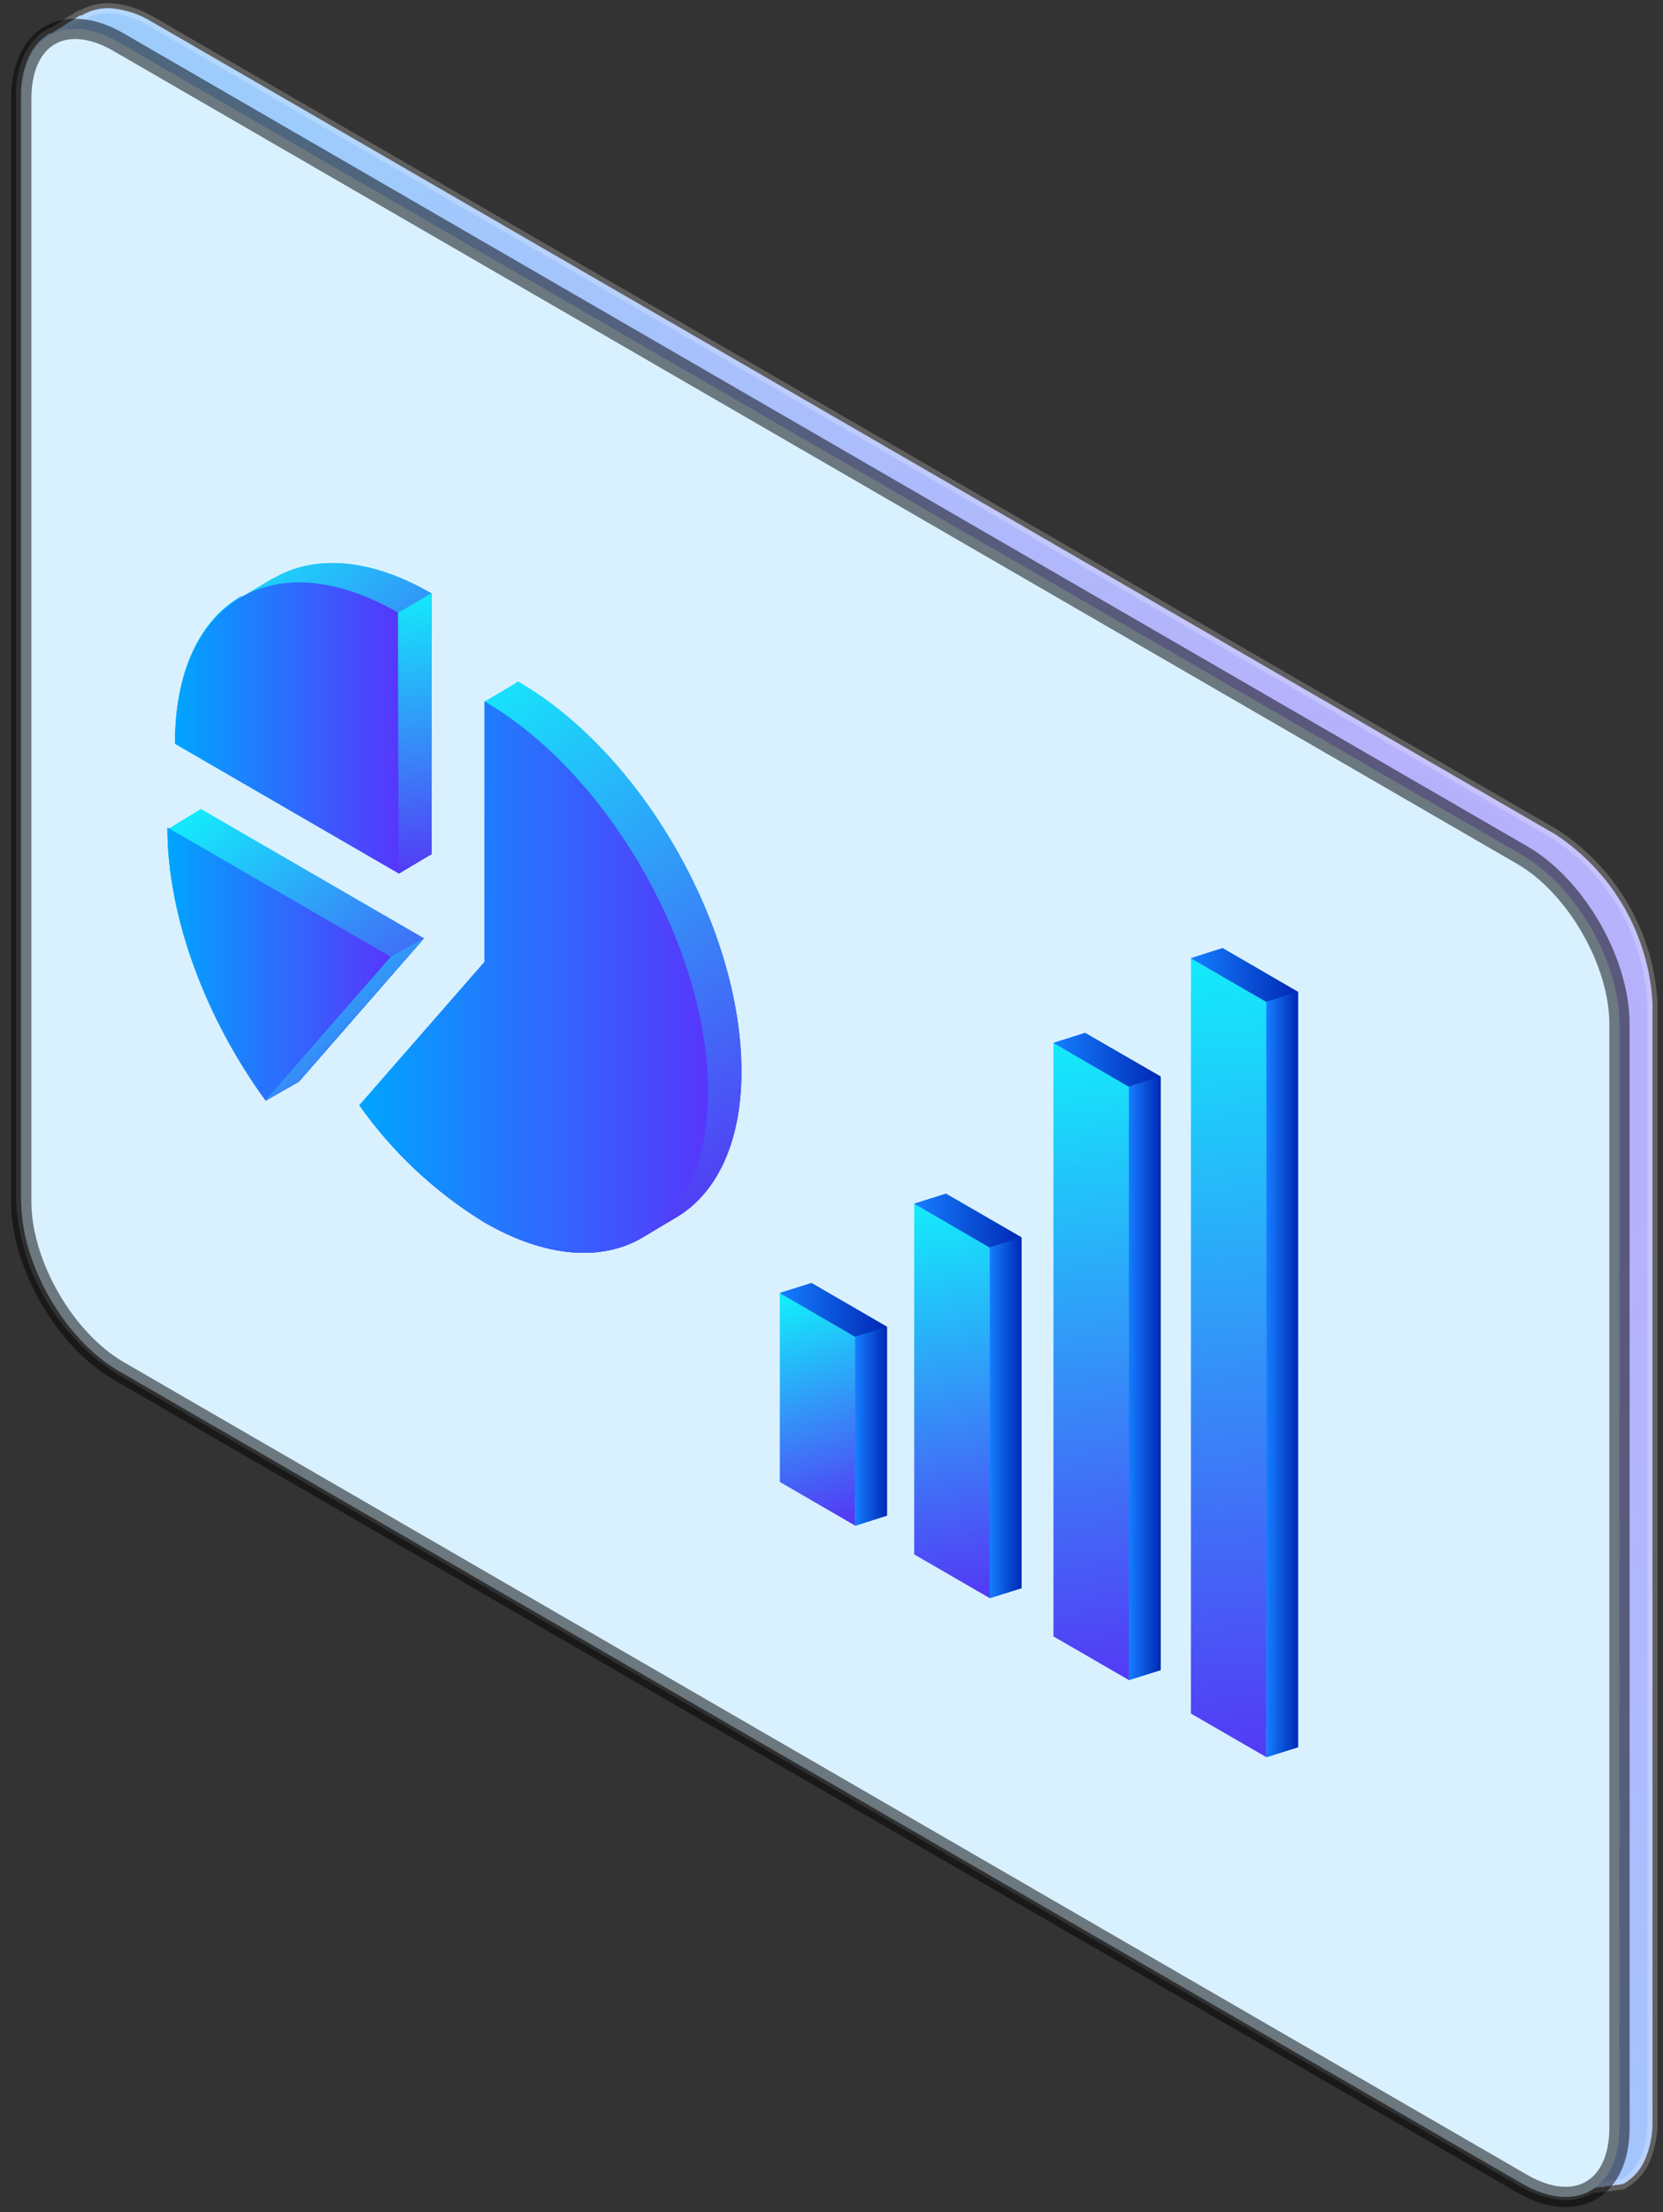 <?xml version="1.0" encoding="UTF-8"?>
<svg width="82px" height="109px" viewBox="0 0 82 109" version="1.1" xmlns="http://www.w3.org/2000/svg" xmlns:xlink="http://www.w3.org/1999/xlink">
    <rect x="0" y="0" width="82" height="109" fill="#333333" stroke="none"/>
    <!-- Generator: Sketch 54.1 (76490) - https://sketchapp.com -->
    <title>banner_4_pie</title>
    <desc>Created with Sketch.</desc>
    <defs>
        <radialGradient cx="77.979%" cy="50.689%" fx="77.979%" fy="50.689%" r="86.586%" gradientTransform="translate(0.78,0.507),scale(1,0.747),translate(-0.78,-0.507)" id="radialGradient-1">
            <stop stop-color="#BFA8FB" offset="0%"></stop>
            <stop stop-color="#9DCCFC" offset="100%"></stop>
        </radialGradient>
        <radialGradient cx="-452.269%" cy="127.966%" fx="-452.269%" fy="127.966%" r="1154.612%" gradientTransform="translate(-4.523,1.28),scale(1,0.325),translate(4.523,-1.28)" id="radialGradient-2">
            <stop stop-color="#683FCE" offset="0%"></stop>
            <stop stop-color="#72BEED" offset="100%"></stop>
        </radialGradient>
        <linearGradient x1="55.267%" y1="100%" x2="44.733%" y2="0%" id="linearGradient-3">
            <stop stop-color="#533BF5" offset="0%"></stop>
            <stop stop-color="#14EAFB" offset="100%"></stop>
        </linearGradient>
        <linearGradient x1="100%" y1="54.086%" x2="0%" y2="54.086%" id="linearGradient-4">
            <stop stop-color="#0028B4" offset="0%"></stop>
            <stop stop-color="#157EFF" offset="100%"></stop>
        </linearGradient>
        <linearGradient x1="100%" y1="54.086%" x2="0%" y2="54.086%" id="linearGradient-5">
            <stop stop-color="#0028B4" offset="0%"></stop>
            <stop stop-color="#157EFF" offset="100%"></stop>
        </linearGradient>
        <radialGradient cx="-452.269%" cy="127.921%" fx="-452.269%" fy="127.921%" r="1179.795%" gradientTransform="translate(-4.523,1.279),scale(1,0.191),translate(4.523,-1.279)" id="radialGradient-6">
            <stop stop-color="#683FCE" offset="0%"></stop>
            <stop stop-color="#72BEED" offset="100%"></stop>
        </radialGradient>
        <linearGradient x1="51.838%" y1="100%" x2="48.162%" y2="0%" id="linearGradient-7">
            <stop stop-color="#533BF5" offset="0%"></stop>
            <stop stop-color="#14EAFB" offset="100%"></stop>
        </linearGradient>
        <linearGradient x1="100%" y1="54.086%" x2="0%" y2="54.086%" id="linearGradient-8">
            <stop stop-color="#0028B4" offset="0%"></stop>
            <stop stop-color="#157EFF" offset="100%"></stop>
        </linearGradient>
        <linearGradient x1="100%" y1="54.086%" x2="0%" y2="54.086%" id="linearGradient-9">
            <stop stop-color="#0028B4" offset="0%"></stop>
            <stop stop-color="#157EFF" offset="100%"></stop>
        </linearGradient>
        <radialGradient cx="-451.608%" cy="127.913%" fx="-451.608%" fy="127.913%" r="1238.158%" gradientTransform="translate(-4.516,1.279),scale(1,0.119),translate(4.516,-1.279)" id="radialGradient-10">
            <stop stop-color="#683FCE" offset="0%"></stop>
            <stop stop-color="#72BEED" offset="100%"></stop>
        </radialGradient>
        <linearGradient x1="50.703%" y1="100%" x2="49.297%" y2="0%" id="linearGradient-11">
            <stop stop-color="#533BF5" offset="0%"></stop>
            <stop stop-color="#14EAFB" offset="100%"></stop>
        </linearGradient>
        <linearGradient x1="100%" y1="54.086%" x2="0%" y2="54.086%" id="linearGradient-12">
            <stop stop-color="#0028B4" offset="0%"></stop>
            <stop stop-color="#157EFF" offset="100%"></stop>
        </linearGradient>
        <radialGradient cx="-452.269%" cy="127.916%" fx="-452.269%" fy="127.916%" r="1293.265%" gradientTransform="translate(-4.523,1.279),scale(1,0.095),translate(4.523,-1.279)" id="radialGradient-13">
            <stop stop-color="#683FCE" offset="0%"></stop>
            <stop stop-color="#72BEED" offset="100%"></stop>
        </radialGradient>
        <linearGradient x1="50.447%" y1="100%" x2="49.553%" y2="0%" id="linearGradient-14">
            <stop stop-color="#533BF5" offset="0%"></stop>
            <stop stop-color="#14EAFB" offset="100%"></stop>
        </linearGradient>
        <linearGradient x1="100%" y1="54.086%" x2="0%" y2="54.086%" id="linearGradient-15">
            <stop stop-color="#0028B4" offset="0%"></stop>
            <stop stop-color="#157EFF" offset="100%"></stop>
        </linearGradient>
        <linearGradient x1="72.378%" y1="100%" x2="27.622%" y2="0%" id="linearGradient-16">
            <stop stop-color="#533BF5" offset="0%"></stop>
            <stop stop-color="#14EAFB" offset="100%"></stop>
        </linearGradient>
        <linearGradient x1="100%" y1="54.086%" x2="0%" y2="54.086%" id="linearGradient-17">
            <stop stop-color="#5736FC" offset="0%"></stop>
            <stop stop-color="#00A5FE" offset="100%"></stop>
        </linearGradient>
        <linearGradient x1="88.726%" y1="100%" x2="11.274%" y2="0%" id="linearGradient-18">
            <stop stop-color="#533BF5" offset="0%"></stop>
            <stop stop-color="#14EAFB" offset="100%"></stop>
        </linearGradient>
        <linearGradient x1="100%" y1="54.086%" x2="0%" y2="54.086%" id="linearGradient-19">
            <stop stop-color="#5736FC" offset="0%"></stop>
            <stop stop-color="#00A5FE" offset="100%"></stop>
        </linearGradient>
        <linearGradient x1="97.71%" y1="100%" x2="2.29%" y2="0%" id="linearGradient-20">
            <stop stop-color="#533BF5" offset="0%"></stop>
            <stop stop-color="#14EAFB" offset="100%"></stop>
        </linearGradient>
        <linearGradient x1="84.495%" y1="100%" x2="15.505%" y2="0%" id="linearGradient-21">
            <stop stop-color="#533BF5" offset="0%"></stop>
            <stop stop-color="#14EAFB" offset="100%"></stop>
        </linearGradient>
        <linearGradient x1="100%" y1="54.086%" x2="0%" y2="54.086%" id="linearGradient-22">
            <stop stop-color="#5736FC" offset="0%"></stop>
            <stop stop-color="#00A5FE" offset="100%"></stop>
        </linearGradient>
        <linearGradient x1="50.72%" y1="100%" x2="49.28%" y2="0%" id="linearGradient-23">
            <stop stop-color="#533BF5" offset="0%"></stop>
            <stop stop-color="#14EAFB" offset="100%"></stop>
        </linearGradient>
    </defs>
    <g id="页面" stroke="none" stroke-width="1" fill="none" fill-rule="evenodd">
        <g id="banner_4" transform="translate(-49, -30)">
            <g id="编组-2" transform="translate(50, 30)">
                <g id="banner_4_pie">
                    <g id="Group">
                        <path d="M75.688,41.111 L41.075,21.088 L6.463,1.059 C5.884,0.706 5.235,0.486 4.561,0.415 C4.023,0.362 3.482,0.484 3.019,0.764 L2.975,0.764 L2.937,0.764 L2.24,1.201 L1.542,1.638 L1.504,1.638 L1.46,1.638 C1,1.909 0.636,2.317 0.42,2.807 C0.147,3.421 0.015,4.089 0.033,4.761 L0.033,59.124 C0.215,62.509 1.999,65.602 4.833,67.451 L39.441,87.474 L74.053,107.503 C74.634,107.856 75.285,108.076 75.96,108.147 C76.499,108.2 77.04,108.078 77.503,107.798 L77.541,107.798 L77.579,107.798 L77.617,107.798 L77.655,107.798 L77.693,107.798 L77.731,107.798 L77.775,107.77 L77.813,107.77 L77.851,107.77 L77.889,107.77 L77.928,107.77 L77.966,107.77 L78.004,107.77 L78.047,107.77 L78.086,107.77 L78.124,107.743 L78.162,107.743 L78.2,107.716 L78.238,107.716 L78.276,107.716 L78.314,107.716 L78.358,107.716 L78.396,107.716 L78.434,107.688 L78.472,107.688 L78.511,107.688 L78.549,107.688 L78.587,107.688 L78.63,107.661 L78.669,107.661 L78.707,107.661 L78.745,107.661 L78.783,107.661 L78.821,107.661 L78.859,107.634 L78.897,107.634 L78.941,107.634 C78.951,107.622 78.964,107.612 78.979,107.607 L79.017,107.607 L79.055,107.607 C79.518,107.336 79.884,106.928 80.102,106.438 C80.37,105.822 80.5,105.155 80.483,104.483 L80.483,49.438 C80.3,46.055 78.519,42.962 75.688,41.111 L75.688,41.111 Z" id="Shape" fill="url(#radialGradient-1)" fill-rule="nonzero"></path>
                        <path d="M75.688,41.111 L41.075,21.088 L6.463,1.059 C5.884,0.706 5.235,0.486 4.561,0.415 C4.023,0.362 3.482,0.484 3.019,0.764 L2.975,0.764 L2.937,0.764 L2.24,1.201 L1.542,1.638 L1.504,1.638 L1.46,1.638 C1,1.909 0.636,2.317 0.42,2.807 C0.147,3.421 0.015,4.089 0.033,4.761 L0.033,59.124 C0.215,62.509 1.999,65.602 4.833,67.451 L39.441,87.474 L74.053,107.503 C74.634,107.856 75.285,108.076 75.96,108.147 C76.499,108.2 77.04,108.078 77.503,107.798 L77.541,107.798 L77.579,107.798 L77.617,107.798 L77.655,107.798 L77.693,107.798 L77.731,107.798 L77.775,107.77 L77.813,107.77 L77.851,107.77 L77.889,107.77 L77.928,107.77 L77.966,107.77 L78.004,107.77 L78.047,107.77 L78.086,107.77 L78.124,107.743 L78.162,107.743 L78.2,107.716 L78.238,107.716 L78.276,107.716 L78.314,107.716 L78.358,107.716 L78.396,107.716 L78.434,107.688 L78.472,107.688 L78.511,107.688 L78.549,107.688 L78.587,107.688 L78.63,107.661 L78.669,107.661 L78.707,107.661 L78.745,107.661 L78.783,107.661 L78.821,107.661 L78.859,107.634 L78.897,107.634 L78.941,107.634 C78.951,107.622 78.964,107.612 78.979,107.607 L79.017,107.607 L79.055,107.607 C79.518,107.336 79.884,106.928 80.102,106.438 C80.37,105.822 80.5,105.155 80.483,104.483 L80.483,49.438 C80.3,46.055 78.519,42.962 75.688,41.111 L75.688,41.111 Z" id="Shape" stroke="#FFFFFF" stroke-width="0.5" opacity="0.22" style="mix-blend-mode: overlay;"></path>
                        <path d="M74.053,107.596 L4.85,67.55 C2.196,66.015 0.049,62.286 0.049,59.223 L0.049,4.86 C0.049,1.791 2.196,0.546 4.85,2.08 L74.053,42.132 C76.701,43.661 78.854,47.39 78.854,50.459 L78.854,104.838 C78.854,107.885 76.701,109.13 74.053,107.596 Z" id="Shape" fill="#D9F1FF" fill-rule="nonzero"></path>
                        <path d="M74.053,107.596 L4.85,67.55 C2.196,66.015 0.049,62.286 0.049,59.223 L0.049,4.86 C0.049,1.791 2.196,0.546 4.85,2.08 L74.053,42.132 C76.701,43.661 78.854,47.39 78.854,50.459 L78.854,104.838 C78.854,107.885 76.701,109.13 74.053,107.596 Z" id="Shape" stroke="#000000" opacity="0.5" style="mix-blend-mode: overlay;"></path>
                    </g>
                    <polygon id="Shape" fill="url(#radialGradient-2)" fill-rule="nonzero" points="42.732 74.681 39.01 72.529 39.01 63.22 42.732 65.376"></polygon>
                    <polygon id="Shape" fill="url(#linearGradient-3)" fill-rule="nonzero" points="41.173 75.178 37.452 73.021 37.452 63.711 41.173 65.868"></polygon>
                    <polygon id="Shape" fill="url(#linearGradient-4)" fill-rule="nonzero" points="41.173 65.868 37.452 63.711 39.01 63.22 42.732 65.376"></polygon>
                    <polygon id="Shape" fill="url(#linearGradient-4)" fill-rule="nonzero" points="41.173 65.868 37.452 63.711 39.01 63.22 42.732 65.376"></polygon>
                    <polygon id="Shape" fill="url(#linearGradient-5)" fill-rule="nonzero" points="41.173 75.178 41.173 65.868 42.732 65.376 42.732 74.681"></polygon>
                    <polygon id="Shape" fill="url(#linearGradient-5)" fill-rule="nonzero" points="41.173 75.178 41.173 65.868 42.732 65.376 42.732 74.681"></polygon>
                    <polygon id="Shape" fill="url(#radialGradient-6)" fill-rule="nonzero" points="49.363 78.257 45.642 76.101 45.642 58.819 49.363 60.97"></polygon>
                    <polygon id="Shape" fill="url(#linearGradient-7)" fill-rule="nonzero" points="47.805 78.749 44.078 76.592 44.078 59.31 47.805 61.467"></polygon>
                    <polygon id="Shape" fill="url(#linearGradient-8)" fill-rule="nonzero" points="47.805 61.467 44.078 59.31 45.642 58.819 49.363 60.97"></polygon>
                    <polygon id="Shape" fill="url(#linearGradient-8)" fill-rule="nonzero" points="47.805 61.467 44.078 59.31 45.642 58.819 49.363 60.97"></polygon>
                    <polygon id="Shape" fill="url(#linearGradient-9)" fill-rule="nonzero" points="47.805 78.749 47.805 61.467 49.363 60.97 49.363 78.257"></polygon>
                    <polygon id="Shape" fill="url(#linearGradient-9)" fill-rule="nonzero" points="47.805 78.749 47.805 61.467 49.363 60.97 49.363 78.257"></polygon>
                    <polygon id="Shape" fill="url(#radialGradient-10)" fill-rule="nonzero" points="56.229 82.293 52.502 80.136 52.502 50.896 56.229 53.047"></polygon>
                    <polygon id="Shape" fill="url(#linearGradient-11)" fill-rule="nonzero" points="54.665 82.784 50.944 80.633 50.944 51.387 54.665 53.544"></polygon>
                    <polygon id="Shape" fill="url(#linearGradient-8)" fill-rule="nonzero" points="54.665 53.544 50.944 51.387 52.502 50.896 56.229 53.047"></polygon>
                    <polygon id="Shape" fill="url(#linearGradient-8)" fill-rule="nonzero" points="54.665 53.544 50.944 51.387 52.502 50.896 56.229 53.047"></polygon>
                    <polygon id="Shape" fill="url(#linearGradient-12)" fill-rule="nonzero" points="54.665 82.784 54.665 53.544 56.229 53.047 56.229 82.293"></polygon>
                    <polygon id="Shape" fill="url(#linearGradient-12)" fill-rule="nonzero" points="54.665 82.784 54.665 53.544 56.229 53.047 56.229 82.293"></polygon>
                    <polygon id="Shape" fill="url(#radialGradient-13)" fill-rule="nonzero" points="63.002 86.093 59.281 83.936 59.281 46.719 63.002 48.875"></polygon>
                    <polygon id="Shape" fill="url(#linearGradient-14)" fill-rule="nonzero" points="61.444 86.584 57.722 84.433 57.722 47.215 61.444 49.367"></polygon>
                    <polygon id="Shape" fill="url(#linearGradient-4)" fill-rule="nonzero" points="61.444 49.367 57.722 47.215 59.281 46.719 63.002 48.875"></polygon>
                    <polygon id="Shape" fill="url(#linearGradient-4)" fill-rule="nonzero" points="61.444 49.367 57.722 47.215 59.281 46.719 63.002 48.875"></polygon>
                    <polygon id="Shape" fill="url(#linearGradient-15)" fill-rule="nonzero" points="61.444 86.584 61.444 49.367 63.002 48.875 63.002 86.093"></polygon>
                    <polygon id="Shape" fill="url(#linearGradient-15)" fill-rule="nonzero" points="61.444 86.584 61.444 49.367 63.002 48.875 63.002 86.093"></polygon>
                    <path d="M32.291,60.02 C34.302,58.862 35.561,56.356 35.561,52.796 C35.561,45.697 30.657,37.103 24.537,33.581 C24.537,33.614 22.903,34.575 22.903,34.558 C22.903,42.203 22.903,40.308 22.903,47.396 L22.903,47.396 L22.903,47.396 L16.729,54.461 C18.368,56.785 20.463,58.749 22.886,60.233 C25.954,62.007 28.728,62.149 30.722,60.954 L30.804,60.904 L32.291,60.02 Z" id="Shape" fill="url(#linearGradient-16)" fill-rule="nonzero"></path>
                    <path d="M32.291,60.02 C34.302,58.862 35.561,56.356 35.561,52.796 C35.561,45.697 30.657,37.103 24.537,33.581 C24.537,33.614 22.903,34.575 22.903,34.558 C22.903,42.203 22.903,40.308 22.903,47.396 L22.903,47.396 L22.903,47.396 L16.729,54.461 C18.368,56.785 20.463,58.749 22.886,60.233 C25.954,62.007 28.728,62.149 30.722,60.954 L30.804,60.904 L32.291,60.02 Z" id="Shape" fill="url(#linearGradient-16)" fill-rule="nonzero"></path>
                    <path d="M22.886,34.558 C22.886,42.203 22.886,40.308 22.886,47.396 L22.886,47.396 L22.886,47.396 L16.712,54.461 C18.356,56.787 20.457,58.751 22.886,60.233 C28.973,63.755 33.91,60.861 33.91,53.773 C33.91,46.686 28.967,38.08 22.886,34.558 Z" id="Shape" fill="url(#linearGradient-17)" fill-rule="nonzero"></path>
                    <path d="M8.893,39.86 C8.893,39.893 7.329,40.81 7.329,40.843 L7.253,40.794 C7.253,45.222 9.176,50.235 12.102,54.237 C12.102,54.237 13.737,53.298 13.737,53.304 L19.906,46.238 L19.906,46.238 L8.893,39.86 Z" id="Shape" fill="url(#linearGradient-18)" fill-rule="nonzero"></path>
                    <path d="M8.893,39.86 C8.893,39.893 7.329,40.81 7.329,40.843 L7.253,40.794 C7.253,45.222 9.176,50.235 12.102,54.237 C12.102,54.237 13.737,53.298 13.737,53.304 L19.906,46.238 L19.906,46.238 L8.893,39.86 Z" id="Shape" fill="url(#linearGradient-18)" fill-rule="nonzero"></path>
                    <path d="M7.253,40.772 C7.253,45.201 9.176,50.213 12.102,54.216 L18.271,47.15 L18.271,47.15 C14.713,45.08 12.157,43.612 7.253,40.772 Z" id="Shape" fill="url(#linearGradient-19)" fill-rule="nonzero"></path>
                    <polygon id="Shape" fill="url(#linearGradient-20)" fill-rule="nonzero" points="13.748 53.282 12.102 54.216 18.271 47.15 19.916 46.216"></polygon>
                    <polygon id="Shape" fill="url(#linearGradient-20)" fill-rule="nonzero" points="13.748 53.282 12.102 54.216 18.271 47.15 19.916 46.216"></polygon>
                    <path d="M20.287,42.083 C20.287,34.984 20.287,36.912 20.287,29.245 C17.23,27.476 14.467,27.323 12.473,28.508 L12.44,28.508 L10.969,29.387 L10.936,29.387 L10.904,29.387 L10.871,29.387 C8.871,30.551 7.629,33.051 7.629,36.601 L18.674,42.984 C18.674,42.984 20.276,42.077 20.287,42.083 Z" id="Shape" fill="url(#linearGradient-21)" fill-rule="nonzero"></path>
                    <path d="M20.287,42.083 C20.287,34.984 20.287,36.912 20.287,29.245 C17.23,27.476 14.467,27.323 12.473,28.508 L12.44,28.508 L10.969,29.387 L10.936,29.387 L10.904,29.387 L10.871,29.387 C8.871,30.551 7.629,33.051 7.629,36.601 L18.674,42.984 C18.674,42.984 20.276,42.077 20.287,42.083 Z" id="Shape" fill="url(#linearGradient-21)" fill-rule="nonzero"></path>
                    <path d="M18.652,43.038 L7.629,36.655 C7.629,29.557 12.566,26.679 18.652,30.201 C18.63,37.867 18.652,35.945 18.652,43.038 Z" id="Shape" fill="url(#linearGradient-22)" fill-rule="nonzero"></path>
                    <polygon id="Shape" fill="url(#linearGradient-23)" fill-rule="nonzero" points="20.287 42.083 18.652 43.055 18.63 30.201 20.265 29.245"></polygon>
                    <polygon id="Shape" fill="url(#linearGradient-23)" fill-rule="nonzero" points="20.287 42.083 18.652 43.055 18.63 30.201 20.265 29.245"></polygon>
                </g>
            </g>
        </g>
    </g>
</svg>